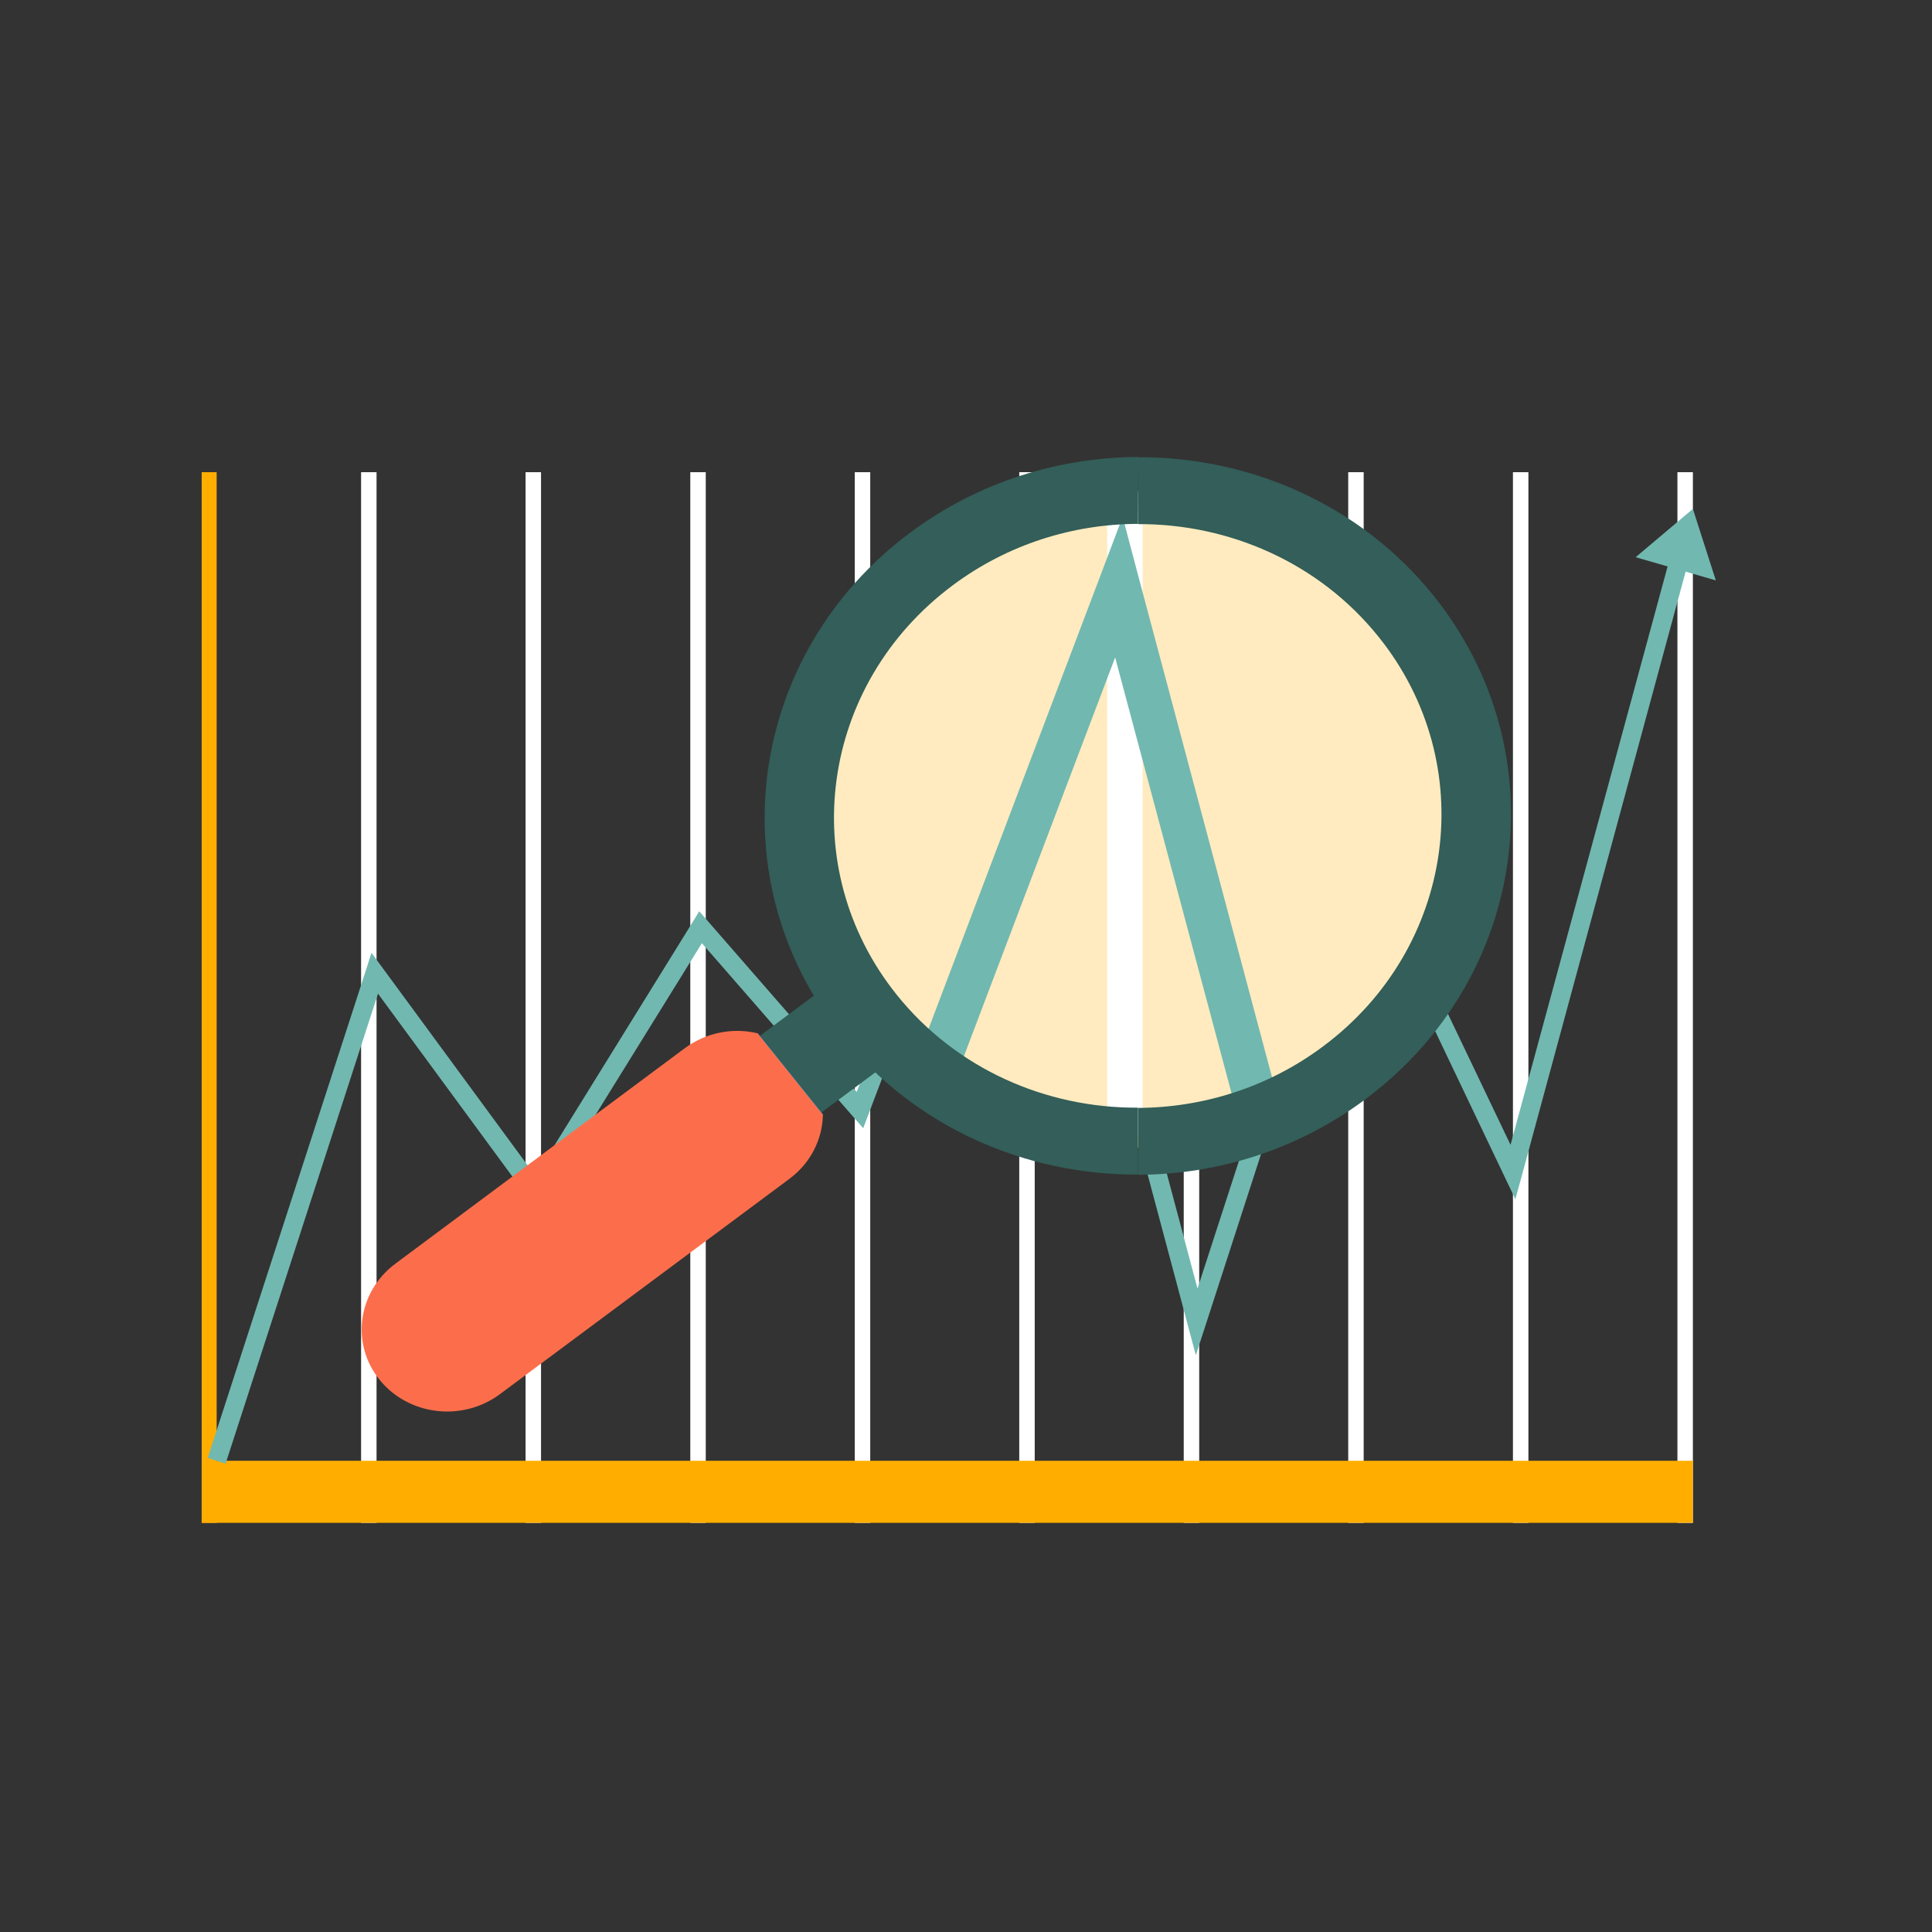 <?xml version="1.0" encoding="utf-8"?>
<!-- Generator: Adobe Illustrator 19.0.0, SVG Export Plug-In . SVG Version: 6.00 Build 0)  -->
<svg version="1.1" id="Layer_1" xmlns="http://www.w3.org/2000/svg" xmlns:xlink="http://www.w3.org/1999/xlink" x="0px" y="0px"
	 viewBox="94 -3.9 799.9 799.9" style="enable-background:new 94 -3.9 799.9 799.9;" xml:space="preserve">
<rect x="94" y="-3.9" width="799.9" height="799.9" fill="#333333" stroke="none"/>
<style type="text/css">
	.st0{fill:#FFFFFF;}
	.st1{fill:#FFAE00;}
	.st2{fill:#71B8B0;}
	.st3{fill:#FFEBBF;}
	.st4{fill:#335E59;}
	.st5{fill:#5896CC;}
	.st6{fill:#FC6E4B;}
</style>
<g id="Layer_2">
	<g id="XMLID_32_">
		<g id="XMLID_34_">
			<g id="XMLID_47_">
				<g id="XMLID_49_">
					<rect id="XMLID_60_" x="243.5" y="191.6" class="st0" width="6.4" height="435"/>
					<rect id="XMLID_59_" x="311.6" y="191.6" class="st0" width="6.4" height="435"/>
					<rect id="XMLID_58_" x="379.8" y="191.6" class="st0" width="6.4" height="435"/>
					<rect id="XMLID_57_" x="447.9" y="191.6" class="st0" width="6.4" height="435"/>
					<rect id="XMLID_56_" x="516" y="191.6" class="st0" width="6.4" height="435"/>
					<rect id="XMLID_55_" x="584.1" y="191.6" class="st0" width="6.4" height="435"/>
					<rect id="XMLID_54_" x="652.2" y="191.6" class="st0" width="6.4" height="435"/>
					<rect id="XMLID_53_" x="720.4" y="191.6" class="st0" width="6.4" height="435"/>
					<rect id="XMLID_52_" x="788.5" y="191.6" class="st0" width="6.4" height="435"/>
					<rect id="XMLID_51_" x="177.5" y="600.9" class="st1" width="617.4" height="25.7"/>
					<rect id="XMLID_50_" x="177.5" y="191.6" class="st1" width="6.2" height="435"/>
				</g>
				<polygon id="XMLID_48_" class="st2" points="180,599.7 245.5,397.8 247.8,390.6 252.3,396.7 315.7,483 380.7,378 383.5,373.4 
					387,377.4 448.7,448.2 514.5,274.7 518.8,263.3 521.9,275.1 589.8,529.6 650.7,341.9 653.7,332.5 657.9,341.4 719.4,470.1 
					787.4,219.7 794.9,221.7 724.2,482.4 721.4,492.6 716.8,483 655.1,353.6 593.2,544.6 589.1,557.2 585.7,544.4 517.5,288.8 
					453.7,457.1 451.4,463.2 447.1,458.3 384.6,386.6 319.3,492 316.2,497 312.8,492.3 250.5,407.5 187.4,602.1 				"/>
			</g>
			<path id="XMLID_46_" class="st3" d="M567,471.3c74.9,0,136-61.1,136-136s-61.1-136-136-136s-136,61.1-136,136
				S492.1,471.3,567,471.3z"/>
			<g id="XMLID_43_">
				<path id="XMLID_45_" class="st0" d="M567.1,466.7V199.3H567c-4.9,0-9.8,0.3-14.6,0.8v265.4C557.3,466.1,562.2,466.5,567.1,466.7
					z"/>
				<path id="XMLID_44_" class="st2" d="M473.8,434.3L549,236l9.8-25.9l7.1,26.8L625,458.4c-3.3,1.6-6.7,3-10.1,4.3
					c-2.3,0.5-4.6,1-6.9,1.4l-52.3-195.8l-66.9,176.4c-3.8-2.1-7.6-4.4-11.3-6.8C476.3,436.7,475,435.5,473.8,434.3z"/>
			</g>
			<g id="XMLID_35_">
				<path id="XMLID_40_" class="st4" d="M687.6,242.8c-30.4-37.9-76.2-57.6-122.5-57.4v27.7c37.7-0.2,75,15.9,99.7,46.7
					c42.3,52.7,31.9,128.7-23.1,169.6c-22.8,17-49.8,25.3-76.6,25.4v27.7c32.9-0.1,66-10.3,94.1-31.2
					C726.9,400.9,739.6,307.6,687.6,242.8z M565.1,185.3c-32.9,0.2-66,10.3-94.1,31.2c-67.7,50.3-80.4,143.7-28.5,208.5
					c30.4,37.9,76.2,57.6,122.5,57.4v-27.7c-37.7,0.2-75-15.9-99.7-46.7l0,0c-42.3-52.7-31.9-128.6,23.2-169.6
					c22.8-17,49.8-25.3,76.5-25.4L565.1,185.3L565.1,185.3z"/>
				<polygon id="XMLID_39_" class="st4" points="349.3,519.8 323.9,488 443.1,399.3 468.5,431.1 				"/>
				<polygon id="XMLID_38_" class="st5" points="354,517.7 326.9,483.9 407.7,423.9 434.8,457.6 				"/>
				<path id="XMLID_37_" class="st6" d="M301,573.3c-15.6,11.6-37.9,8.9-49.9-6s-9-36.4,6.6-48l119.8-89.2c8.9-6.6,20-8.6,30.1-6.2
					l27.1,33.8c-0.2,10-5,19.9-13.9,26.5L301,573.3z"/>
				<path id="XMLID_36_" class="st6" d="M299.5,572c-14.6,10.9-35.6,8.3-46.8-5.7s-8.5-34.2,6.2-45.1l112.6-83.8
					c14.6-10.9,35.6-8.3,46.8,5.7c11.2,14,8.5,34.2-6.1,45.1L299.5,572z"/>
			</g>
		</g>
		<polygon id="XMLID_33_" class="st2" points="794.9,206.8 804.4,236.4 771.2,226.8 		"/>
	</g>
</g>
</svg>
